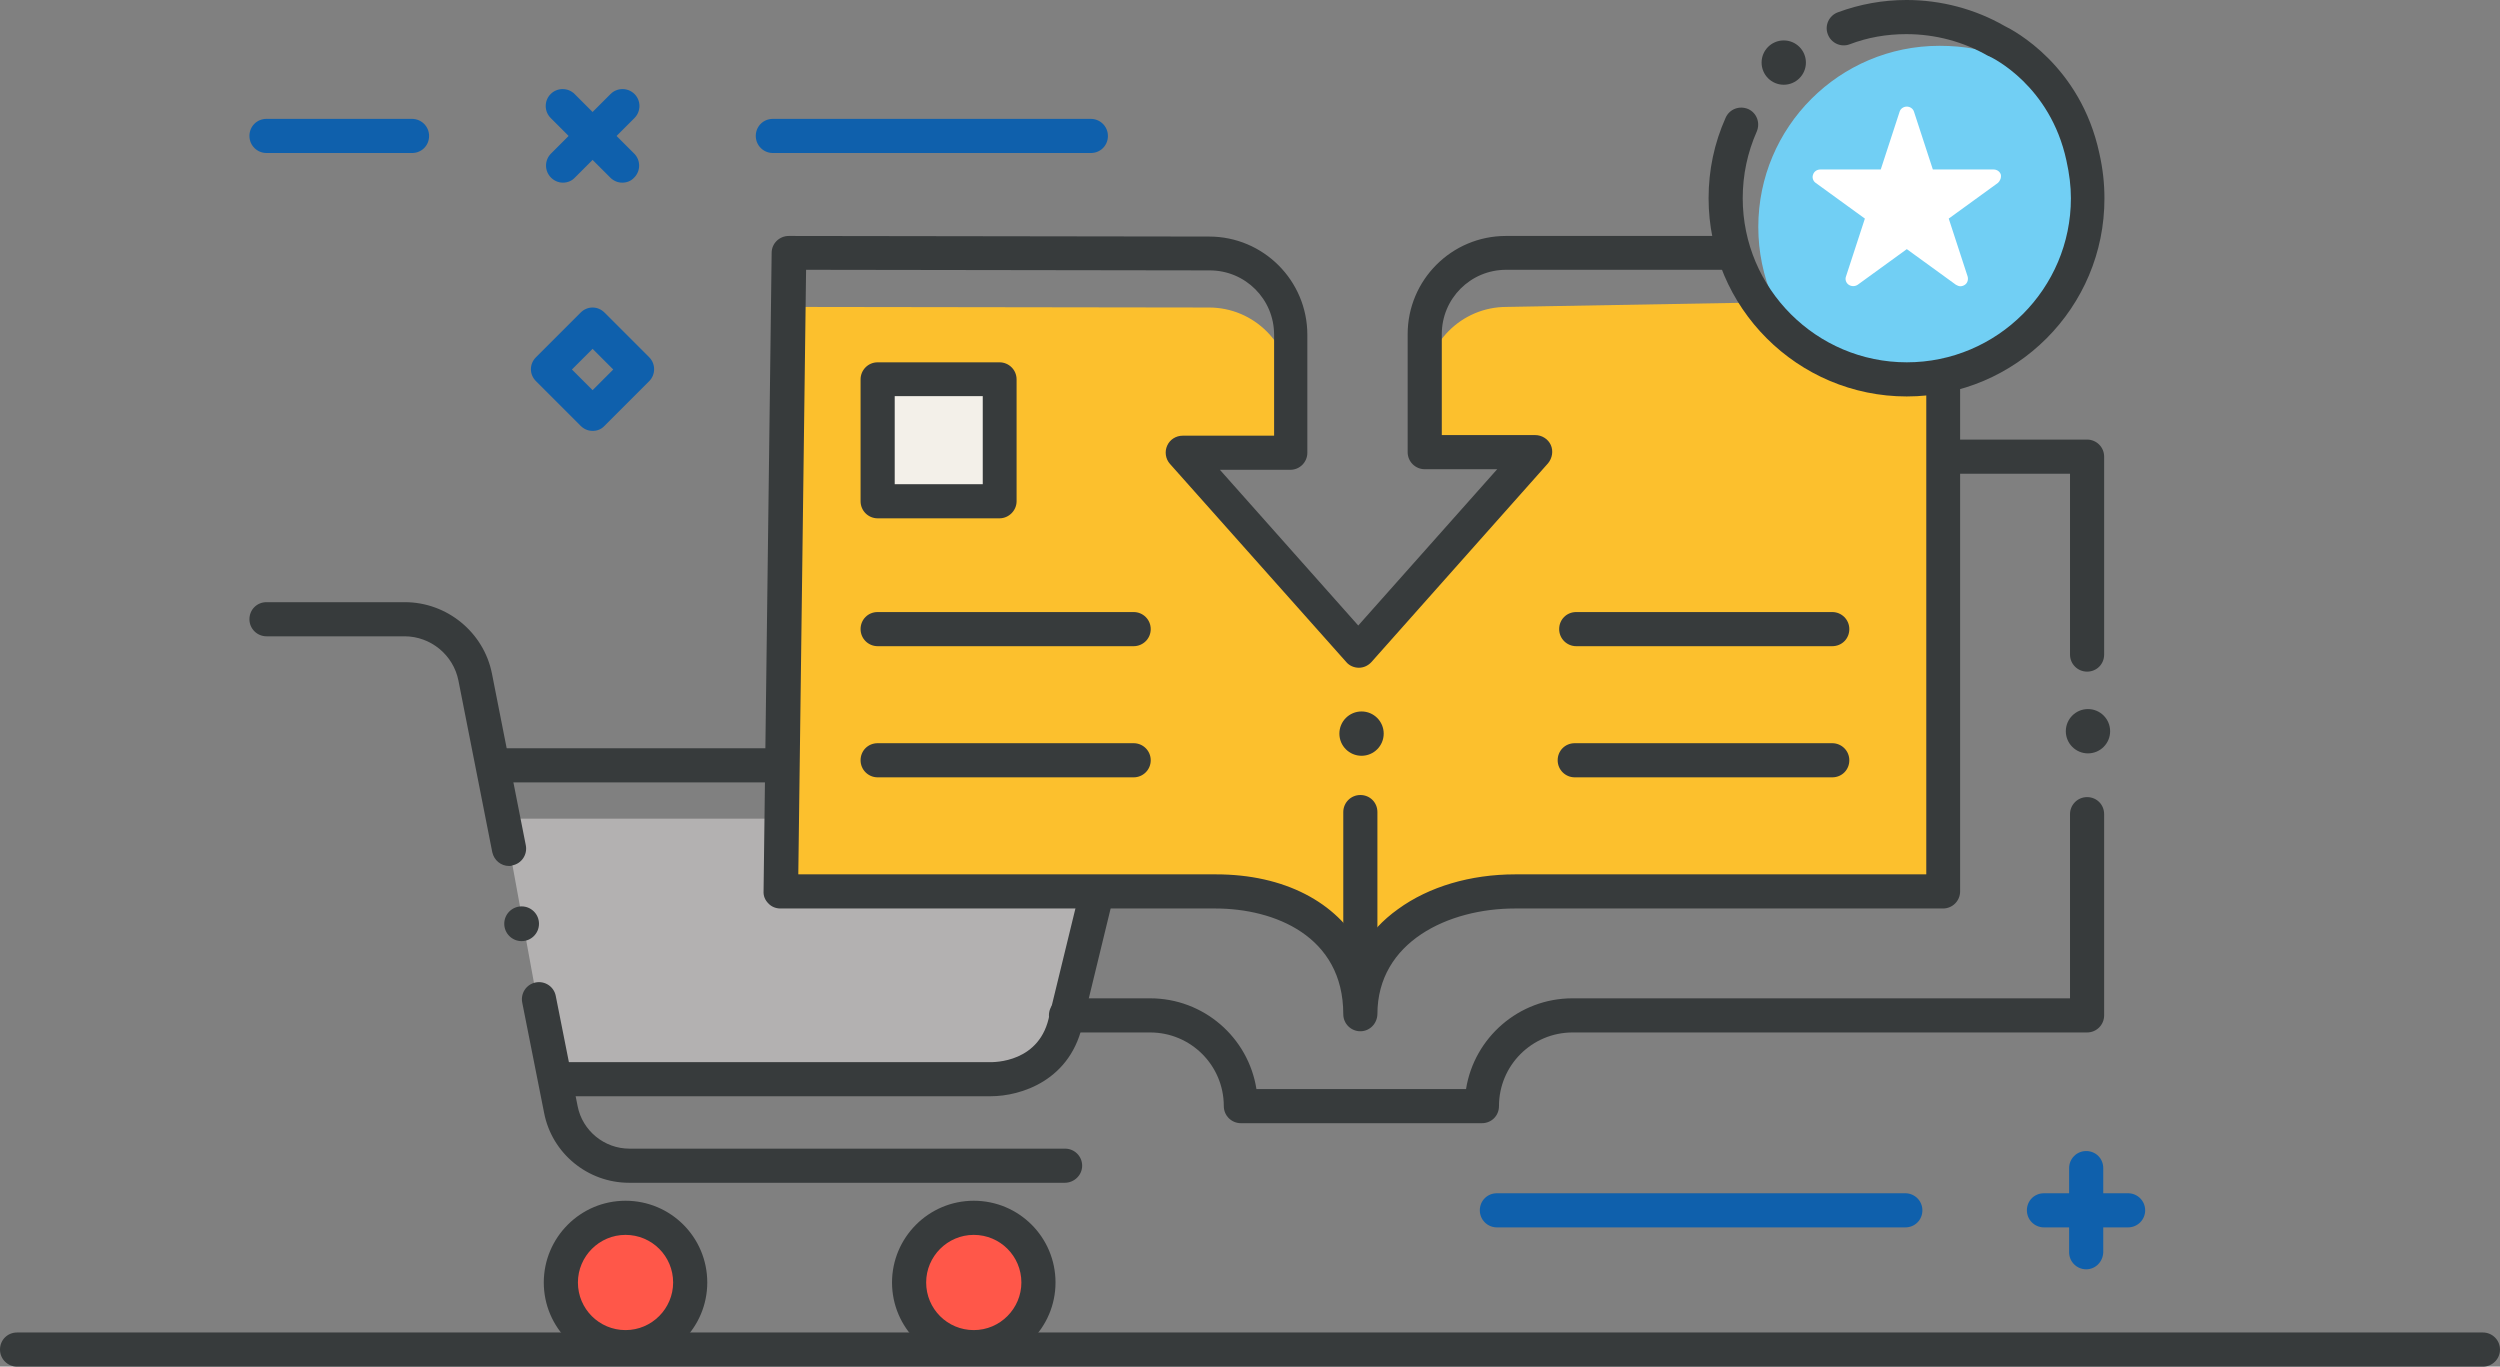 <svg xmlns="http://www.w3.org/2000/svg" viewBox="111 168.6 834.9 456.4">
  <rect x="111" y="168.6" width="834.9" height="456.4" fill="#808080" stroke="none"/>
  <path fill="#B3B1B1" d="M467.1 508.5l-11 19.4-160.9 1.1-15.9-87h205.9l-11.1 45.1"/>
  <path fill="#373B3C" d="M466.6 563.6H321.1c-13.8 0-25.8-9.8-28.4-23.4l-7.3-36.8c-.6-3.1 1.4-6.1 4.5-6.7 3.1-.6 6.1 1.4 6.7 4.5l7.3 36.8c1.6 8.2 8.9 14.2 17.3 14.2h145.5c3.1 0 5.7 2.5 5.7 5.7s-2.7 5.7-5.8 5.7zM281 457.8c-2.7 0-5-1.9-5.6-4.6l-11.3-57.3c-1.7-8.6-9.3-14.8-18-14.8H200c-3.1 0-5.7-2.5-5.7-5.7s2.5-5.7 5.7-5.7h46.2c14.1 0 26.4 10.1 29.1 23.9l11.3 57.3c.6 3.1-1.4 6.1-4.5 6.7-.3.2-.7.2-1.1.2z"/>
  <path fill="#373B3C" d="M441.9 534.7H298.3c-3.1 0-5.7-2.5-5.7-5.7s2.5-5.7 5.7-5.7h142.9c1.8.1 17.4.2 20.3-15.9 0-.1 0-.2.1-.3l18.8-77.2H275.8l-.1-5.7h-.1l-5.7-.4c0-.2.4-5.3 6.1-5.3h211.6c1.7 0 3.4.8 4.5 2.2s1.5 3.2 1.1 4.8l-20.4 84c-3.8 20.1-21.1 25.2-30.9 25.2z"/>
  <g transform="translate(-1086 -302.9)">
    <circle cx="1522.2" cy="899.8" r="21.6" fill="#FF5749"/>
    <path fill="#373B3C" d="M1522.2 927.1c-15 0-27.3-12.2-27.3-27.3 0-15 12.2-27.3 27.3-27.3 15.1 0 27.3 12.2 27.3 27.3s-12.3 27.3-27.3 27.3zm0-43.2c-8.8 0-15.9 7.2-15.9 15.9 0 8.8 7.1 15.9 15.9 15.9s15.9-7.2 15.9-15.9c0-8.8-7.1-15.9-15.9-15.9z"/>
  </g>
  <g transform="translate(-1086 -302.9)">
    <circle cx="1405.9" cy="899.8" r="21.6" fill="#FF5749"/>
    <path fill="#373B3C" d="M1405.9 927.1c-15 0-27.3-12.2-27.3-27.3 0-15 12.2-27.3 27.3-27.3 15.1 0 27.3 12.2 27.3 27.3s-12.3 27.3-27.3 27.3zm0-43.2c-8.8 0-15.9 7.2-15.9 15.9 0 8.8 7.1 15.9 15.9 15.9s15.9-7.2 15.9-15.9c0-8.8-7.1-15.9-15.9-15.9z"/>
  </g>
  <circle cx="1371.2" cy="780" r="5.8" fill="#373B3C" transform="translate(-1086 -302.9)"/>
  <path fill="#373B3C" d="M808 392.9c-3.1 0-5.7-2.5-5.7-5.7v-60.4h-42.6c-3.1 0-5.7-2.5-5.7-5.7s2.5-5.7 5.7-5.7H808c3.1 0 5.7 2.5 5.7 5.7v66.1c0 3.2-2.5 5.7-5.7 5.7zM605.9 543.7h-80.5c-3.1 0-5.7-2.5-5.7-5.7 0-13.6-11-24.6-24.6-24.6H467c-3.1 0-5.7-2.5-5.7-5.7s2.5-5.7 5.7-5.7h28.1c17.9 0 32.8 13.1 35.5 30.3h70c2.7-17.1 17.6-30.3 35.5-30.3h166.2v-61.5c0-3.1 2.5-5.7 5.7-5.7s5.7 2.5 5.7 5.7v67.2c0 3.1-2.5 5.7-5.7 5.7H636.2c-13.6 0-24.6 11-24.6 24.6 0 3.2-2.5 5.7-5.7 5.7zM940.2 625H116.7c-3.1 0-5.7-2.5-5.7-5.7s2.5-5.7 5.7-5.7h823.5c3.1 0 5.7 2.5 5.7 5.7s-2.6 5.7-5.7 5.7z"/>
  <path fill="#FCC02D" d="M758.7 295.3l1.1 171h-143c-26.7 0-51.5 20.5-51.5 47.2 0-26.7-21.6-47.2-48.3-47.2H371.7l2.7-195.2 140.4.2c15 0 27.2 12.2 27.2 27.2v22.9h-36.1l58.9 66.2 59-66.4h-36.9v-22.9c0-15 12.2-27.2 27.2-27.2l85.3-1.5 25.2 23.2 34.1 2.5z"/>
  <path fill="#F3F0E9" d="M404.1 295.6h40.7v40.7h-40.7z"/>
  <path fill="#373B3C" d="M565.3 513c-3.1 0-5.7-2.5-5.7-5.7 0-26.1-23-35.3-42.7-35.3H371.6c-1.5 0-3-.6-4-1.7-1.1-1.1-1.7-2.5-1.6-4.1l2.7-213.2c0-3.1 2.6-5.6 5.7-5.6l140.4.2c18.1 0 32.8 14.7 32.8 32.8v39.4c0 3.1-2.5 5.7-5.7 5.7h-23.5l46.2 52 46.4-52.2h-24.2c-3.1 0-5.7-2.5-5.7-5.7v-39.4c0-18.1 14.7-32.8 32.8-32.8H690v11.3h-76c-11.9 0-21.5 9.6-21.5 21.5v33.7h31.2c2.2 0 4.3 1.3 5.2 3.3.9 2 .5 4.4-.9 6.1l-59 66.4c-1.1 1.2-2.6 1.9-4.2 1.9s-3.2-.7-4.2-1.9l-58.9-66.2c-1.5-1.7-1.8-4.1-.9-6.1s2.9-3.3 5.2-3.3h30.5v-33.7c0-11.9-9.6-21.5-21.5-21.5l-134.8-.2-2.6 201.9h139.5c22.8 0 40.3 9.3 48.6 24.6 3-4.9 7-9.3 12.2-13 10.3-7.5 24.2-11.6 39.1-11.6h137.3V289.3h11.3v177c0 3.1-2.5 5.7-5.7 5.7h-143c-22.1 0-45.9 11.1-45.9 35.3-.1 3.2-2.6 5.7-5.7 5.7z"/>
  <path fill="#373B3C" d="M444.8 341.7h-40.7c-3.1 0-5.7-2.5-5.7-5.7v-40.7c0-3.1 2.5-5.7 5.7-5.7h40.7c3.1 0 5.7 2.5 5.7 5.7V336c0 3.1-2.6 5.7-5.7 5.7zm-35-11.4h29.4v-29.4h-29.4v29.4zm79.8 54.1h-85.5c-3.1 0-5.7-2.5-5.7-5.7s2.5-5.7 5.7-5.7h85.5c3.1 0 5.7 2.5 5.7 5.7s-2.6 5.7-5.7 5.7zm0 43.8h-85.5c-3.1 0-5.7-2.5-5.7-5.7s2.5-5.7 5.7-5.7h85.5c3.1 0 5.7 2.5 5.7 5.7s-2.6 5.7-5.7 5.7zm233.3-43.8h-85.5c-3.1 0-5.7-2.5-5.7-5.7s2.5-5.7 5.7-5.7h85.5c3.1 0 5.7 2.5 5.7 5.7s-2.5 5.7-5.7 5.7zm0 43.8h-86c-3.1 0-5.7-2.5-5.7-5.7s2.5-5.7 5.7-5.7h86c3.1 0 5.7 2.5 5.7 5.7s-2.5 5.7-5.7 5.7z"/>
  <path fill="#71CFF4" d="M808 239.8c0 14.6-5 23-13.6 33.5-11.1 13.4-16.9 22-35.7 22-16.7 0-31.8 2.9-42.8-8.1-10.9-10.9-17.7-26.1-17.7-42.8 0-33.4 27.1-60.5 60.5-60.5s49.3 22.5 49.3 55.9z"/>
  <circle cx="1792.7" cy="492.4" r="7.4" fill="#373B3C" transform="translate(-1086 -302.9)"/>
  <circle cx="1651.7" cy="716.5" r="7.4" fill="#373B3C" transform="translate(-1086 -302.9)"/>
  <circle cx="1894.3" cy="715.7" r="7.4" fill="#373B3C" transform="translate(-1086 -302.9)"/>
  <path fill="#373B3C" d="M747.8 301c-36.5 0-66.2-29.7-66.2-66.2 0-9.4 1.9-18.4 5.7-26.9 1.3-2.9 4.6-4.1 7.5-2.9 2.9 1.3 4.1 4.6 2.9 7.5-3.1 7-4.7 14.5-4.7 22.3 0 30.2 24.6 54.8 54.8 54.8 30.2 0 54.8-24.6 54.8-54.8 0-4-.5-8.1-1.5-12.6-5.4-25-24.7-34.3-25.6-34.7-.1-.1-.3-.2-.5-.2-8.3-4.8-17.7-7.3-27.4-7.3-6.5 0-12.9 1.1-18.9 3.4-2.9 1.1-6.2-.4-7.3-3.4-1.1-2.9.4-6.2 3.4-7.3 7.3-2.7 15-4.1 22.9-4.1 11.5 0 22.9 3 32.8 8.7 2.9 1.4 25.3 13.1 31.6 42.5 1.2 5.3 1.7 10.2 1.7 15 .1 36.5-29.6 66.2-66 66.2z"/>
  <path fill="#FFF" d="M778.2 229.7l-16.4 11.9 6.3 19.3c.3 1 0 2.2-.9 2.8-.4.3-1 .5-1.5.5s-1-.2-1.5-.5l-16.4-11.9-16.4 11.9c-.9.6-2.1.6-3 0-.9-.6-1.3-1.8-.9-2.8l6.3-19.3-16.4-11.9c-.9-.6-1.3-1.8-.9-2.8.3-1 1.3-1.7 2.4-1.7h20.2l6.3-19.3c.3-1 1.3-1.7 2.4-1.7s2.1.7 2.4 1.7l6.3 19.3h20.3c1.1 0 2.1.7 2.4 1.7.2 1-.2 2.1-1 2.8z"/>
  <g fill="#0F60AC">
    <path d="M475.3 219.7H369.1c-3.1 0-5.7-2.5-5.7-5.7s2.5-5.7 5.7-5.7h106.2c3.1 0 5.7 2.5 5.7 5.7s-2.5 5.7-5.7 5.7zm-226.7 0H200c-3.1 0-5.7-2.5-5.7-5.7s2.5-5.7 5.7-5.7h48.6c3.1 0 5.7 2.5 5.7 5.7s-2.5 5.7-5.7 5.7zm70.2 9.9c-1.5 0-2.9-.6-4-1.7L294.9 208c-2.2-2.2-2.2-5.8 0-8s5.8-2.2 8 0l19.9 19.9c2.2 2.2 2.2 5.8 0 8-1.1 1.2-2.5 1.7-4 1.7z"/>
    <path d="M299 229.6c-1.5 0-2.9-.6-4-1.7-2.2-2.2-2.2-5.8 0-8l19.9-19.9c2.2-2.2 5.8-2.2 8 0s2.2 5.8 0 8L303 227.9c-1.1 1.2-2.6 1.7-4 1.7z"/>
  </g>
  <g fill="#0F60AC">
    <path d="M821.7 578.5h-28.1c-3.1 0-5.7-2.5-5.7-5.7s2.5-5.7 5.7-5.7h28.1c3.1 0 5.7 2.5 5.7 5.7s-2.6 5.7-5.7 5.7z"/>
    <path d="M807.7 592.5c-3.1 0-5.7-2.5-5.7-5.7v-28.1c0-3.1 2.5-5.7 5.7-5.7s5.7 2.5 5.7 5.7v28.1c-.1 3.2-2.6 5.7-5.7 5.7z"/>
  </g>
  <path fill="#373B3C" d="M565.3 507.9c-3.1 0-5.7-2.5-5.7-5.7v-62.4c0-3.1 2.5-5.7 5.7-5.7s5.7 2.5 5.7 5.7v62.4c-.1 3.1-2.6 5.7-5.7 5.7z"/>
  <path fill="#0F60AC" d="M308.9 312.5c-1.5 0-2.9-.6-4-1.7L290 295.9c-1.1-1.1-1.7-2.5-1.7-4s.6-2.9 1.7-4l14.9-14.9c1.1-1.1 2.5-1.7 4-1.7s2.9.6 4 1.7l14.9 14.9c2.2 2.2 2.2 5.8 0 8l-14.9 14.9c-1.1 1.2-2.5 1.7-4 1.7zM302 292l6.9 6.9 6.9-6.9-6.9-6.9-6.9 6.9zm445.3 286.5H610.9c-3.1 0-5.7-2.5-5.7-5.7s2.5-5.7 5.7-5.7h136.4c3.1 0 5.7 2.5 5.7 5.7s-2.5 5.7-5.7 5.7z"/>
</svg>
